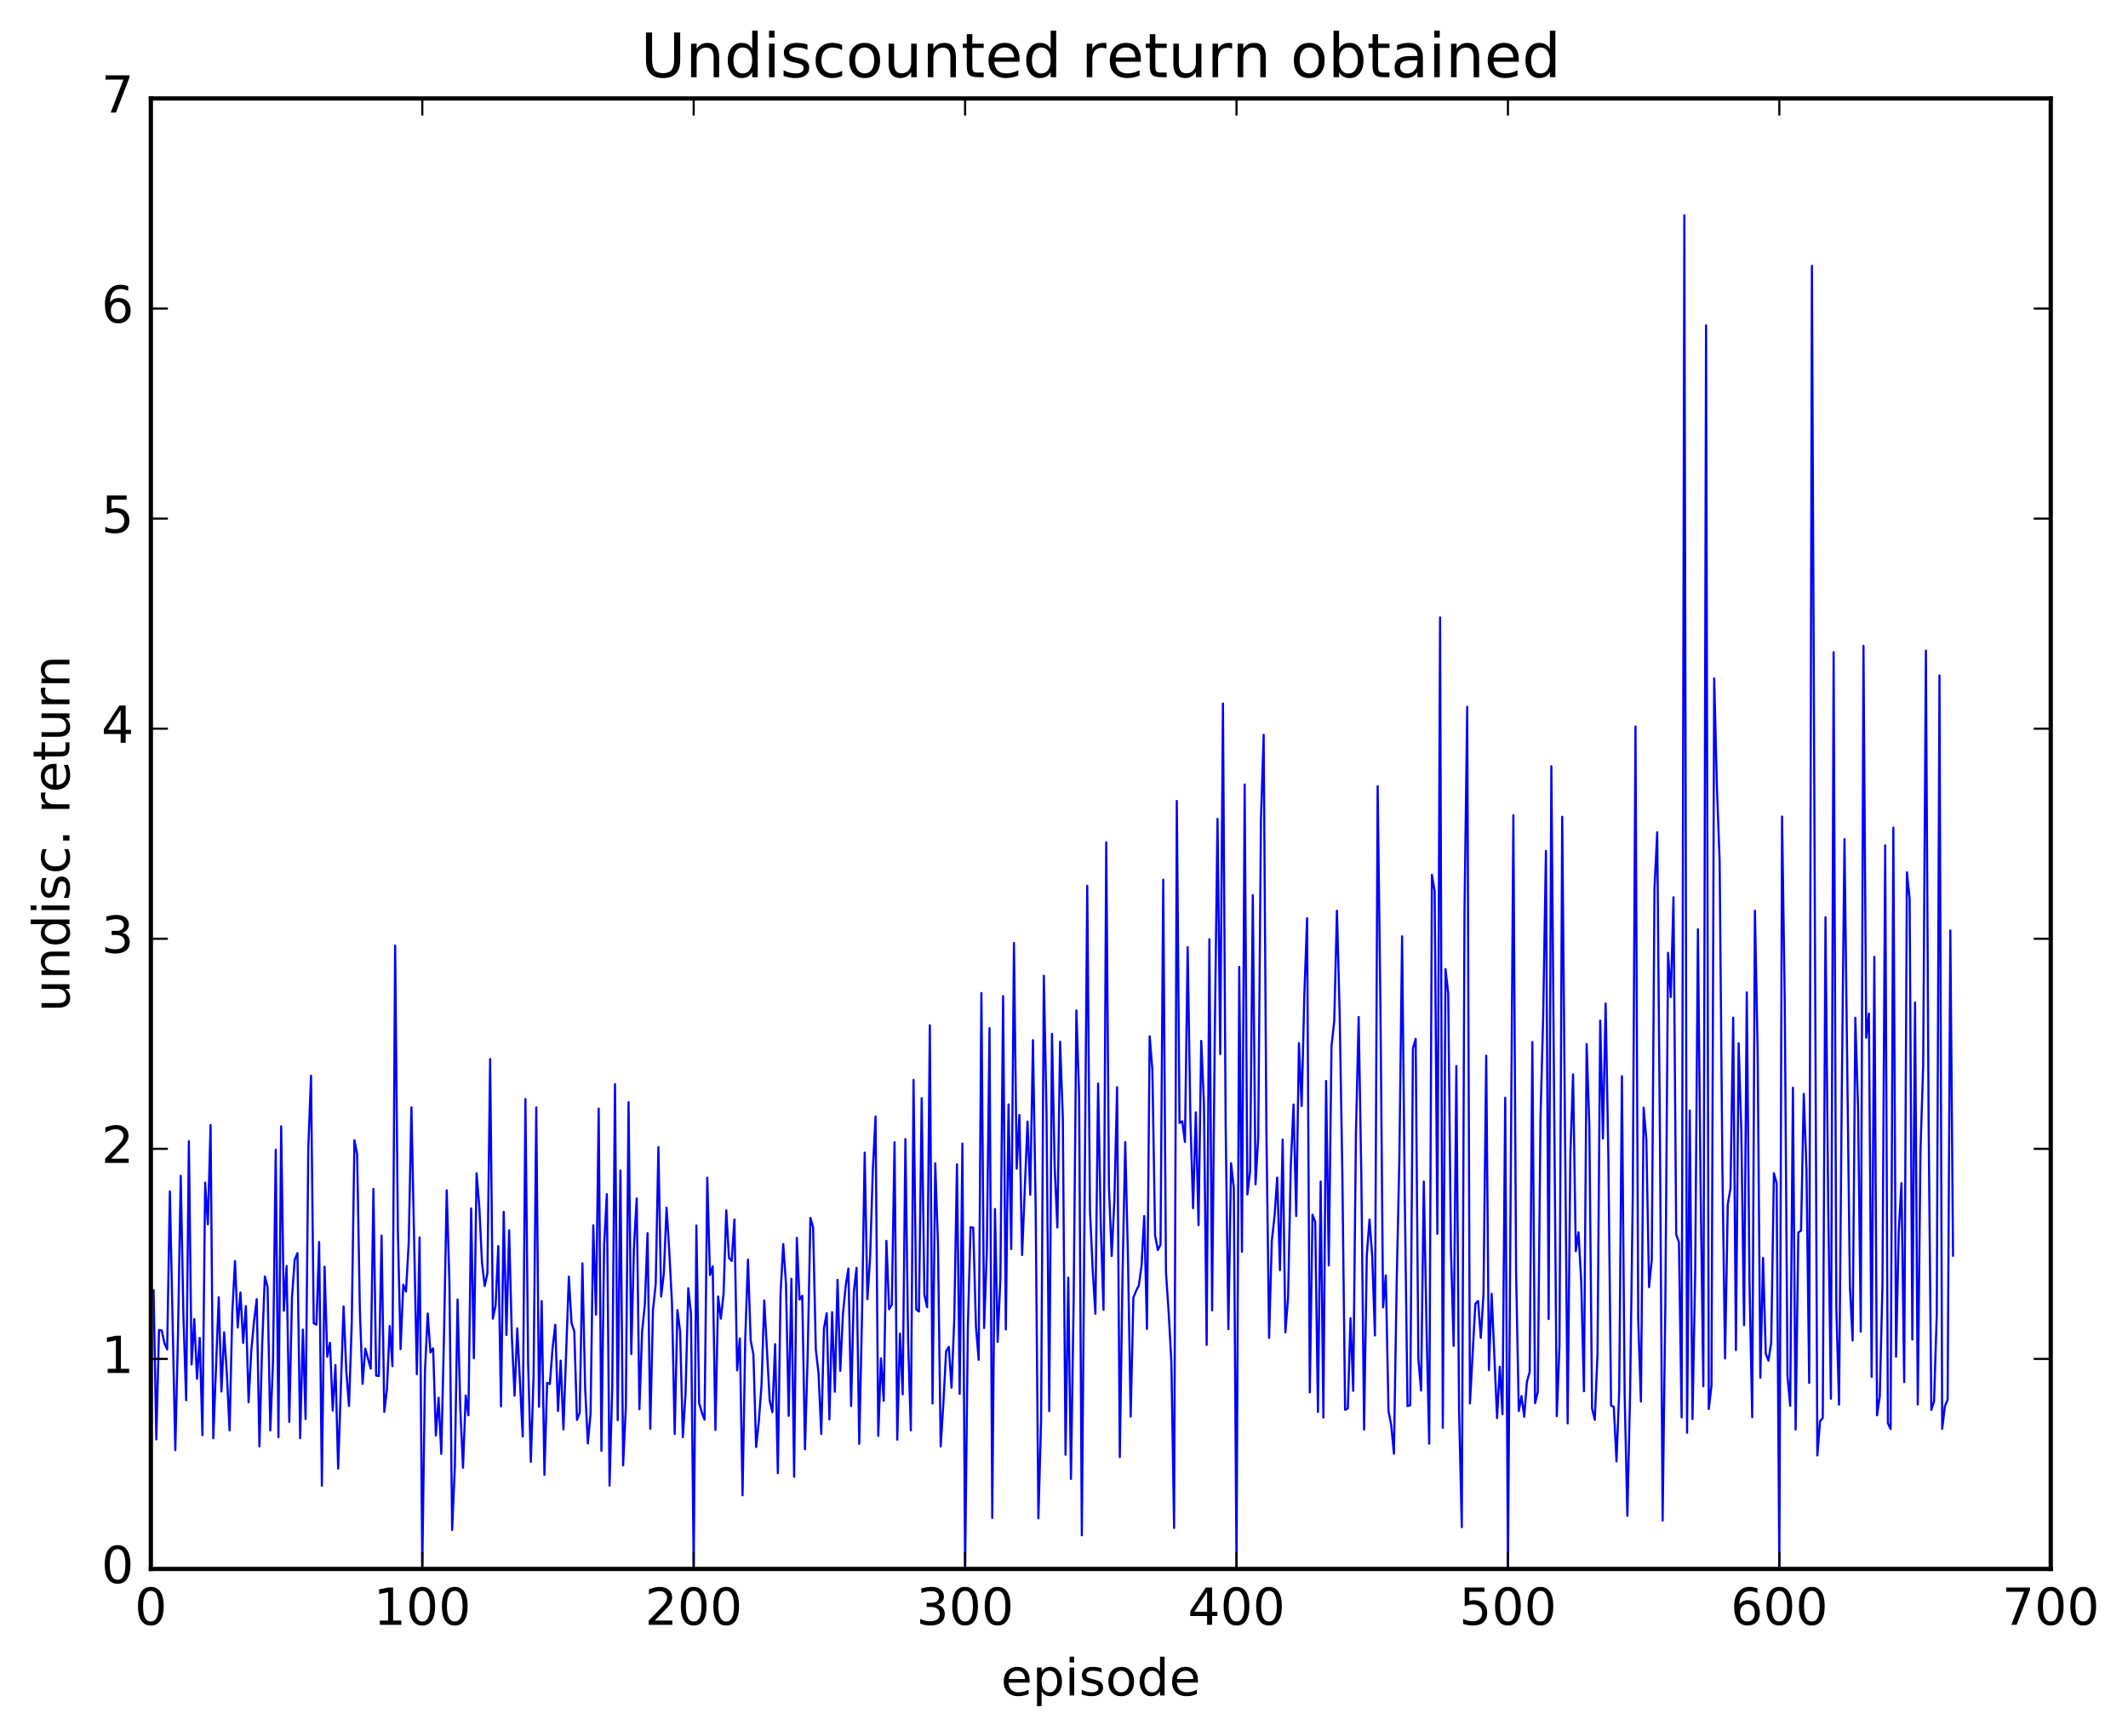 <?xml version="1.0" encoding="utf-8" standalone="no"?>
<!DOCTYPE svg PUBLIC "-//W3C//DTD SVG 1.1//EN"
  "http://www.w3.org/Graphics/SVG/1.1/DTD/svg11.dtd">
<!-- Created with matplotlib (http://matplotlib.org/) -->
<svg height="408pt" version="1.1" viewBox="0 0 500 408" width="500pt" xmlns="http://www.w3.org/2000/svg" xmlns:xlink="http://www.w3.org/1999/xlink">
 <defs>
  <style type="text/css">
*{stroke-linecap:butt;stroke-linejoin:round;stroke-miterlimit:100000;}
  </style>
 </defs>
 <g id="figure_1">
  <g id="patch_1">
   <path d="M 0 408.169 
L 500.501 408.169 
L 500.501 0 
L 0 0 
z
" style="fill:#ffffff;"/>
  </g>
  <g id="axes_1">
   <g id="patch_2">
    <path d="M 35.449 368.742 
L 481.849 368.742 
L 481.849 23.142 
L 35.449 23.142 
z
" style="fill:#ffffff;"/>
   </g>
   <g id="line2d_1">
    <path clip-path="url(#p89540dcc50)" d="M 36.086 303.277 
L 36.724 338.295 
L 37.362 312.579 
L 38 312.697 
L 38.637 315.671 
L 39.275 317.143 
L 39.913 280.003 
L 41.188 340.803 
L 41.826 313.382 
L 42.464 276.344 
L 43.101 309.482 
L 43.739 329.093 
L 44.377 268.21 
L 45.014 320.686 
L 45.652 310.021 
L 46.29 324.043 
L 46.928 314.431 
L 47.565 337.303 
L 48.203 277.92 
L 48.841 287.743 
L 49.478 264.41 
L 50.116 338.014 
L 51.392 304.879 
L 52.029 327.044 
L 52.667 313.138 
L 53.305 322.89 
L 53.942 336.2 
L 54.58 308.397 
L 55.218 296.378 
L 55.856 312.003 
L 56.493 303.739 
L 57.131 315.624 
L 57.769 306.966 
L 58.406 329.566 
L 59.044 317.436 
L 59.682 310.552 
L 60.32 305.333 
L 60.957 339.934 
L 61.595 316.185 
L 62.233 300.002 
L 62.87 302.503 
L 63.508 336.177 
L 64.146 320.026 
L 64.784 270.206 
L 65.421 337.811 
L 66.059 264.709 
L 66.697 308.051 
L 67.334 297.561 
L 67.972 334.144 
L 68.61 304.809 
L 69.248 296.045 
L 69.885 294.511 
L 70.523 337.991 
L 71.161 312.5 
L 71.798 333.505 
L 72.436 270.023 
L 73.074 252.817 
L 73.712 310.997 
L 74.349 311.333 
L 74.987 291.92 
L 75.625 349.179 
L 76.262 297.704 
L 76.9 318.875 
L 77.538 315.6 
L 78.176 331.514 
L 78.813 320.823 
L 79.451 345.15 
L 80.726 307.02 
L 81.364 322.214 
L 82.002 330.431 
L 82.64 311.27 
L 83.277 267.977 
L 83.915 271.313 
L 84.553 307.93 
L 85.19 325.24 
L 85.828 316.954 
L 87.104 321.664 
L 87.741 279.422 
L 88.379 323.277 
L 89.017 323.398 
L 89.654 290.381 
L 90.292 331.834 
L 90.93 326.394 
L 91.568 311.638 
L 92.205 321.08 
L 92.843 222.237 
L 93.481 288.996 
L 94.118 317.077 
L 94.756 301.933 
L 95.394 303.539 
L 96.032 292.112 
L 96.669 260.25 
L 97.945 322.959 
L 98.582 290.825 
L 99.22 368.742 
L 99.858 322.112 
L 100.496 308.699 
L 101.133 317.872 
L 101.771 316.884 
L 102.409 337.404 
L 103.046 328.49 
L 103.684 341.702 
L 104.322 313.967 
L 104.96 279.747 
L 105.597 301.496 
L 106.235 359.586 
L 106.873 344.686 
L 107.51 305.41 
L 108.148 330.969 
L 108.786 344.953 
L 109.424 327.955 
L 110.061 332.624 
L 110.699 284.017 
L 111.337 319.213 
L 111.974 275.736 
L 112.612 283.501 
L 113.25 296.779 
L 113.888 302.24 
L 114.525 299.233 
L 115.163 248.899 
L 115.801 309.922 
L 116.438 306.847 
L 117.076 292.863 
L 117.714 330.51 
L 118.352 284.815 
L 118.989 313.746 
L 119.627 289.142 
L 120.265 314.158 
L 120.902 328.014 
L 121.54 312.198 
L 122.816 337.626 
L 123.453 258.301 
L 124.091 320.434 
L 124.729 343.583 
L 125.366 323.523 
L 126.004 260.264 
L 126.642 330.62 
L 127.28 305.786 
L 127.917 346.616 
L 128.555 325.003 
L 129.193 325.279 
L 129.83 316.894 
L 130.468 311.352 
L 131.106 331.618 
L 131.744 319.762 
L 132.381 335.949 
L 133.657 300.036 
L 134.294 310.967 
L 134.932 312.89 
L 135.57 333.717 
L 136.208 332.011 
L 136.845 296.906 
L 137.483 326.142 
L 138.121 339.245 
L 138.758 332.29 
L 139.396 287.954 
L 140.034 308.976 
L 140.672 260.548 
L 141.309 340.966 
L 141.947 292.605 
L 142.585 280.649 
L 143.222 349.158 
L 143.86 325.842 
L 144.498 254.803 
L 145.136 333.772 
L 145.773 275.116 
L 146.411 344.396 
L 147.049 330.652 
L 147.686 259.036 
L 148.324 318.231 
L 148.962 292.93 
L 149.6 281.658 
L 150.237 331.206 
L 150.875 312.965 
L 151.513 306.562 
L 152.15 289.834 
L 152.788 335.813 
L 153.426 307.87 
L 154.064 301.775 
L 154.701 269.604 
L 155.339 304.709 
L 155.977 299.294 
L 156.614 283.831 
L 157.252 294.048 
L 157.89 306.318 
L 158.528 337.031 
L 159.165 307.903 
L 159.803 312.902 
L 160.441 337.779 
L 161.078 327.508 
L 161.716 302.75 
L 162.354 308.775 
L 162.992 368.742 
L 163.629 288.022 
L 164.267 329.738 
L 164.905 331.964 
L 165.542 333.664 
L 166.18 276.77 
L 166.818 299.667 
L 167.456 297.626 
L 168.093 336.061 
L 168.731 304.712 
L 169.369 309.899 
L 170.006 304.121 
L 170.644 284.456 
L 171.282 295.644 
L 171.92 296.367 
L 172.557 286.588 
L 173.195 322.071 
L 173.833 314.543 
L 174.47 351.427 
L 175.108 314.551 
L 175.746 296.035 
L 176.384 315.073 
L 177.021 318.359 
L 177.659 340.083 
L 178.297 334.039 
L 178.934 325.379 
L 179.572 305.639 
L 180.848 329.157 
L 181.485 331.899 
L 182.123 315.906 
L 182.761 346.229 
L 183.398 304 
L 184.036 292.385 
L 184.674 301.738 
L 185.312 332.752 
L 185.949 300.54 
L 186.587 347.087 
L 187.225 290.929 
L 187.862 305.431 
L 188.5 304.538 
L 189.138 340.623 
L 189.776 318.444 
L 190.413 286.22 
L 191.051 288.463 
L 191.689 317.193 
L 192.326 322.795 
L 192.964 337.026 
L 193.602 312.196 
L 194.24 308.634 
L 194.877 333.595 
L 195.515 308.389 
L 196.153 327.091 
L 196.79 300.8 
L 197.428 322.192 
L 198.066 308.706 
L 198.704 302.242 
L 199.341 298.135 
L 199.979 330.437 
L 200.617 303.584 
L 201.254 297.968 
L 201.892 339.338 
L 202.53 309.851 
L 203.168 270.897 
L 203.805 305.345 
L 204.443 295.606 
L 205.081 274.966 
L 205.718 262.375 
L 206.356 337.458 
L 206.994 319.249 
L 207.632 329.23 
L 208.269 291.626 
L 208.907 307.711 
L 209.545 306.628 
L 210.182 268.435 
L 210.82 338.358 
L 211.458 313.43 
L 212.096 327.692 
L 212.733 267.723 
L 213.371 315.134 
L 214.009 336.162 
L 214.646 253.812 
L 215.284 307.74 
L 215.922 308.257 
L 216.56 258.103 
L 217.197 304.289 
L 217.835 307.224 
L 218.473 240.961 
L 219.11 329.851 
L 219.748 273.407 
L 220.386 292.462 
L 221.024 339.943 
L 221.661 329.759 
L 222.299 317.571 
L 222.937 316.544 
L 223.574 326.136 
L 224.212 310.028 
L 224.85 273.651 
L 225.488 327.592 
L 226.125 268.752 
L 226.763 368.742 
L 227.401 312.285 
L 228.038 288.421 
L 228.676 288.534 
L 229.314 311.82 
L 229.952 319.598 
L 230.589 233.371 
L 231.227 312.121 
L 231.865 294.134 
L 232.502 241.639 
L 233.14 356.734 
L 233.778 284.133 
L 234.416 315.381 
L 235.053 300.389 
L 235.691 234.106 
L 236.329 312.45 
L 236.966 259.574 
L 237.604 293.556 
L 238.242 221.625 
L 238.88 274.672 
L 239.517 262.047 
L 240.155 294.959 
L 241.43 263.59 
L 242.068 280.785 
L 242.706 244.468 
L 243.344 284.044 
L 243.981 356.843 
L 244.619 333.872 
L 245.257 229.327 
L 245.894 261.807 
L 246.532 331.643 
L 247.17 242.986 
L 247.808 274.232 
L 248.445 288.501 
L 249.083 244.845 
L 249.721 262.648 
L 250.358 341.903 
L 250.996 300.26 
L 251.634 347.576 
L 252.272 305.193 
L 252.909 237.473 
L 253.547 257.397 
L 254.185 360.827 
L 255.46 208.193 
L 256.098 284.324 
L 256.736 298.339 
L 257.373 308.77 
L 258.011 254.652 
L 258.649 288.224 
L 259.286 307.846 
L 259.924 197.968 
L 260.562 279.152 
L 261.2 295.192 
L 261.837 282.169 
L 262.475 255.509 
L 263.113 342.43 
L 263.75 299.876 
L 264.388 268.419 
L 265.026 295.427 
L 265.664 332.928 
L 266.301 304.955 
L 266.939 303.381 
L 267.577 302.156 
L 268.214 297.51 
L 268.852 285.783 
L 269.49 312.334 
L 270.128 243.544 
L 270.765 251.435 
L 271.403 290.321 
L 272.041 293.779 
L 272.678 292.548 
L 273.316 206.757 
L 273.954 298.984 
L 274.592 308.46 
L 275.229 320.127 
L 275.867 359.109 
L 276.505 188.238 
L 277.142 263.925 
L 277.78 263.52 
L 278.418 268.368 
L 279.056 222.597 
L 279.693 262.883 
L 280.331 283.954 
L 280.969 261.436 
L 281.606 287.962 
L 282.244 244.63 
L 282.882 259.264 
L 283.52 316.077 
L 284.157 220.733 
L 284.795 307.961 
L 285.433 242.419 
L 286.07 192.466 
L 286.708 247.721 
L 287.346 165.331 
L 287.984 264.796 
L 288.621 312.378 
L 289.259 273.38 
L 289.897 279.145 
L 290.534 368.742 
L 291.172 227.233 
L 291.81 294.194 
L 292.448 184.381 
L 293.085 280.728 
L 293.723 275.339 
L 294.361 210.363 
L 294.998 278.351 
L 295.636 267.371 
L 296.274 192.671 
L 296.912 172.695 
L 297.549 265.01 
L 298.187 314.452 
L 298.825 291.646 
L 299.462 285.843 
L 300.1 276.747 
L 300.738 298.514 
L 301.376 267.812 
L 302.013 313.148 
L 302.651 304.911 
L 303.289 273.873 
L 303.926 259.585 
L 304.564 285.798 
L 305.202 245.156 
L 305.84 259.936 
L 306.477 233.65 
L 307.115 215.809 
L 307.753 327.232 
L 308.39 285.478 
L 309.028 287.162 
L 309.666 331.819 
L 310.304 277.688 
L 310.941 333.166 
L 311.579 254.044 
L 312.217 297.393 
L 312.854 245.863 
L 313.492 240.001 
L 314.13 214.054 
L 314.768 238.151 
L 315.405 276.203 
L 316.043 331.328 
L 316.681 331.023 
L 317.318 309.813 
L 317.956 326.884 
L 318.594 266.335 
L 319.232 239.006 
L 319.869 276.962 
L 320.507 335.988 
L 321.145 295.02 
L 321.782 286.599 
L 322.42 295.229 
L 323.058 313.861 
L 323.696 184.777 
L 324.333 234.943 
L 324.971 307.247 
L 325.609 299.743 
L 326.246 331.615 
L 326.884 334.972 
L 327.522 341.668 
L 328.16 301.689 
L 328.797 272.269 
L 329.435 220.068 
L 330.073 281.38 
L 330.71 330.464 
L 331.348 330.235 
L 331.986 246.363 
L 332.624 244.153 
L 333.261 319.361 
L 333.899 326.819 
L 334.537 277.701 
L 335.174 311.887 
L 335.812 339.298 
L 336.45 205.603 
L 337.088 209.391 
L 337.725 289.971 
L 338.363 145.102 
L 339.001 335.573 
L 339.638 227.753 
L 340.276 233.503 
L 340.914 293.587 
L 341.552 316.323 
L 342.189 250.548 
L 342.827 331.448 
L 343.465 358.919 
L 344.102 214.086 
L 344.74 166.103 
L 345.378 329.842 
L 346.653 306.418 
L 347.291 305.756 
L 347.929 314.401 
L 348.566 304.156 
L 349.204 248.116 
L 349.842 322.024 
L 350.48 304.069 
L 351.755 333.278 
L 352.393 321.226 
L 353.03 332.372 
L 353.668 257.974 
L 354.306 368.742 
L 355.581 191.589 
L 356.219 298.77 
L 356.857 331.622 
L 357.494 328.116 
L 358.132 332.974 
L 358.77 324.725 
L 359.408 322.493 
L 360.045 244.91 
L 360.683 329.791 
L 361.321 327.18 
L 361.958 262.659 
L 362.596 238.696 
L 363.234 199.978 
L 363.872 310.008 
L 364.509 180.078 
L 365.785 332.835 
L 366.422 316.254 
L 367.06 191.959 
L 368.336 334.538 
L 368.973 271.572 
L 369.611 252.508 
L 370.249 294.063 
L 370.886 289.619 
L 371.524 301.095 
L 372.162 326.975 
L 372.8 245.377 
L 373.437 264.56 
L 374.075 331.03 
L 374.713 333.7 
L 375.35 318.319 
L 375.988 239.867 
L 376.626 267.569 
L 377.264 235.825 
L 377.901 271.772 
L 378.539 330.331 
L 379.177 330.655 
L 379.814 343.467 
L 380.452 326.84 
L 381.09 252.927 
L 381.728 327.656 
L 382.365 356.259 
L 383.003 327.824 
L 383.641 280.786 
L 384.278 170.737 
L 384.916 310.051 
L 385.554 329.392 
L 386.192 260.324 
L 386.829 267.841 
L 387.467 302.515 
L 388.105 296.074 
L 388.742 208.799 
L 389.38 195.592 
L 390.018 266.41 
L 390.656 357.369 
L 391.293 306.287 
L 391.931 223.928 
L 392.569 234.332 
L 393.206 210.885 
L 393.844 290.137 
L 394.482 291.948 
L 395.12 333.106 
L 395.757 50.595 
L 396.395 336.73 
L 397.033 260.983 
L 397.67 333.517 
L 398.308 299.008 
L 398.946 218.393 
L 399.584 279.785 
L 400.221 325.804 
L 400.859 76.47 
L 401.497 331.153 
L 402.134 325.622 
L 402.772 159.458 
L 403.41 184.985 
L 404.048 202.332 
L 404.685 273.547 
L 405.323 319.266 
L 405.961 283.062 
L 406.598 279.293 
L 407.236 239.179 
L 407.874 317.292 
L 408.512 245.2 
L 409.149 266.003 
L 409.787 311.445 
L 410.425 233.231 
L 411.062 301.105 
L 411.7 333.086 
L 412.338 214.032 
L 412.976 246.722 
L 413.613 323.831 
L 414.251 295.654 
L 414.889 318.174 
L 415.526 319.784 
L 416.164 315.483 
L 416.802 275.729 
L 417.44 278.116 
L 418.077 368.742 
L 418.715 191.911 
L 419.353 236.07 
L 419.99 323.377 
L 420.628 330.399 
L 421.266 255.638 
L 421.904 335.974 
L 422.541 289.653 
L 423.179 289.22 
L 423.817 257.086 
L 424.454 274.949 
L 425.092 325.026 
L 425.73 62.483 
L 427.005 342.068 
L 427.643 333.999 
L 428.281 333.264 
L 428.918 215.58 
L 429.556 283.279 
L 430.194 328.725 
L 430.832 153.296 
L 431.469 307.38 
L 432.107 330.117 
L 432.745 257.214 
L 433.382 197.22 
L 434.658 302.334 
L 435.296 315.052 
L 435.933 239.216 
L 436.571 260.284 
L 437.209 312.96 
L 437.846 151.79 
L 438.484 243.894 
L 439.122 238.194 
L 439.76 323.602 
L 440.397 224.895 
L 441.035 332.626 
L 441.673 328.178 
L 442.31 301.894 
L 442.948 198.674 
L 443.586 334.49 
L 444.224 335.862 
L 444.861 194.514 
L 445.499 318.862 
L 446.137 289.28 
L 446.774 278.081 
L 447.412 324.823 
L 448.05 205.016 
L 448.688 211.18 
L 449.325 314.826 
L 449.963 235.601 
L 450.601 330.084 
L 451.238 270.477 
L 451.876 250.252 
L 452.514 152.92 
L 453.152 263.725 
L 453.789 331.352 
L 454.427 329.351 
L 455.065 308.867 
L 455.702 158.735 
L 456.34 335.837 
L 456.978 330.495 
L 457.616 328.925 
L 458.253 218.661 
L 458.891 295.101 
L 458.891 295.101 
" style="fill:none;stroke:#0000ff;stroke-linecap:square;stroke-width:0.5;"/>
   </g>
   <g id="patch_3">
    <path d="M 35.449 368.742 
L 35.449 23.142 
" style="fill:none;stroke:#000000;stroke-linecap:square;stroke-linejoin:miter;"/>
   </g>
   <g id="patch_4">
    <path d="M 481.849 368.742 
L 481.849 23.142 
" style="fill:none;stroke:#000000;stroke-linecap:square;stroke-linejoin:miter;"/>
   </g>
   <g id="patch_5">
    <path d="M 35.449 23.142 
L 481.849 23.142 
" style="fill:none;stroke:#000000;stroke-linecap:square;stroke-linejoin:miter;"/>
   </g>
   <g id="patch_6">
    <path d="M 35.449 368.742 
L 481.849 368.742 
" style="fill:none;stroke:#000000;stroke-linecap:square;stroke-linejoin:miter;"/>
   </g>
   <g id="matplotlib.axis_1">
    <g id="xtick_1">
     <g id="line2d_2">
      <defs>
       <path d="M 0 0 
L 0 -4 
" id="m62954b93c6" style="stroke:#000000;stroke-width:0.5;"/>
      </defs>
      <g>
       <use style="stroke:#000000;stroke-width:0.5;" x="35.449" xlink:href="#m62954b93c6" y="368.742"/>
      </g>
     </g>
     <g id="line2d_3">
      <defs>
       <path d="M 0 0 
L 0 4 
" id="m12f504d464" style="stroke:#000000;stroke-width:0.5;"/>
      </defs>
      <g>
       <use style="stroke:#000000;stroke-width:0.5;" x="35.449" xlink:href="#m12f504d464" y="23.142"/>
      </g>
     </g>
     <g id="text_1">
      <!-- 0 -->
      <defs>
       <path d="M 31.781 66.406 
Q 24.172 66.406 20.328 58.906 
Q 16.5 51.422 16.5 36.375 
Q 16.5 21.391 20.328 13.891 
Q 24.172 6.391 31.781 6.391 
Q 39.453 6.391 43.281 13.891 
Q 47.125 21.391 47.125 36.375 
Q 47.125 51.422 43.281 58.906 
Q 39.453 66.406 31.781 66.406 
M 31.781 74.219 
Q 44.047 74.219 50.516 64.516 
Q 56.984 54.828 56.984 36.375 
Q 56.984 17.969 50.516 8.266 
Q 44.047 -1.422 31.781 -1.422 
Q 19.531 -1.422 13.062 8.266 
Q 6.594 17.969 6.594 36.375 
Q 6.594 54.828 13.062 64.516 
Q 19.531 74.219 31.781 74.219 
" id="BitstreamVeraSans-Roman-30"/>
      </defs>
      <g transform="translate(31.631 381.86)scale(0.12 -0.12)">
       <use xlink:href="#BitstreamVeraSans-Roman-30"/>
      </g>
     </g>
    </g>
    <g id="xtick_2">
     <g id="line2d_4">
      <g>
       <use style="stroke:#000000;stroke-width:0.5;" x="99.22" xlink:href="#m62954b93c6" y="368.742"/>
      </g>
     </g>
     <g id="line2d_5">
      <g>
       <use style="stroke:#000000;stroke-width:0.5;" x="99.22" xlink:href="#m12f504d464" y="23.142"/>
      </g>
     </g>
     <g id="text_2">
      <!-- 100 -->
      <defs>
       <path d="M 12.406 8.297 
L 28.516 8.297 
L 28.516 63.922 
L 10.984 60.406 
L 10.984 69.391 
L 28.422 72.906 
L 38.281 72.906 
L 38.281 8.297 
L 54.391 8.297 
L 54.391 0 
L 12.406 0 
z
" id="BitstreamVeraSans-Roman-31"/>
      </defs>
      <g transform="translate(87.768 381.86)scale(0.12 -0.12)">
       <use xlink:href="#BitstreamVeraSans-Roman-31"/>
       <use x="63.623" xlink:href="#BitstreamVeraSans-Roman-30"/>
       <use x="127.246" xlink:href="#BitstreamVeraSans-Roman-30"/>
      </g>
     </g>
    </g>
    <g id="xtick_3">
     <g id="line2d_6">
      <g>
       <use style="stroke:#000000;stroke-width:0.5;" x="162.992" xlink:href="#m62954b93c6" y="368.742"/>
      </g>
     </g>
     <g id="line2d_7">
      <g>
       <use style="stroke:#000000;stroke-width:0.5;" x="162.992" xlink:href="#m12f504d464" y="23.142"/>
      </g>
     </g>
     <g id="text_3">
      <!-- 200 -->
      <defs>
       <path d="M 19.188 8.297 
L 53.609 8.297 
L 53.609 0 
L 7.328 0 
L 7.328 8.297 
Q 12.938 14.109 22.625 23.891 
Q 32.328 33.688 34.812 36.531 
Q 39.547 41.844 41.422 45.531 
Q 43.312 49.219 43.312 52.781 
Q 43.312 58.594 39.234 62.25 
Q 35.156 65.922 28.609 65.922 
Q 23.969 65.922 18.812 64.312 
Q 13.672 62.703 7.812 59.422 
L 7.812 69.391 
Q 13.766 71.781 18.938 73 
Q 24.125 74.219 28.422 74.219 
Q 39.75 74.219 46.484 68.547 
Q 53.219 62.891 53.219 53.422 
Q 53.219 48.922 51.531 44.891 
Q 49.859 40.875 45.406 35.406 
Q 44.188 33.984 37.641 27.219 
Q 31.109 20.453 19.188 8.297 
" id="BitstreamVeraSans-Roman-32"/>
      </defs>
      <g transform="translate(151.539 381.86)scale(0.12 -0.12)">
       <use xlink:href="#BitstreamVeraSans-Roman-32"/>
       <use x="63.623" xlink:href="#BitstreamVeraSans-Roman-30"/>
       <use x="127.246" xlink:href="#BitstreamVeraSans-Roman-30"/>
      </g>
     </g>
    </g>
    <g id="xtick_4">
     <g id="line2d_8">
      <g>
       <use style="stroke:#000000;stroke-width:0.5;" x="226.763" xlink:href="#m62954b93c6" y="368.742"/>
      </g>
     </g>
     <g id="line2d_9">
      <g>
       <use style="stroke:#000000;stroke-width:0.5;" x="226.763" xlink:href="#m12f504d464" y="23.142"/>
      </g>
     </g>
     <g id="text_4">
      <!-- 300 -->
      <defs>
       <path d="M 40.578 39.312 
Q 47.656 37.797 51.625 33 
Q 55.609 28.219 55.609 21.188 
Q 55.609 10.406 48.188 4.484 
Q 40.766 -1.422 27.094 -1.422 
Q 22.516 -1.422 17.656 -0.516 
Q 12.797 0.391 7.625 2.203 
L 7.625 11.719 
Q 11.719 9.328 16.594 8.109 
Q 21.484 6.891 26.812 6.891 
Q 36.078 6.891 40.938 10.547 
Q 45.797 14.203 45.797 21.188 
Q 45.797 27.641 41.281 31.266 
Q 36.766 34.906 28.719 34.906 
L 20.219 34.906 
L 20.219 43.016 
L 29.109 43.016 
Q 36.375 43.016 40.234 45.922 
Q 44.094 48.828 44.094 54.297 
Q 44.094 59.906 40.109 62.906 
Q 36.141 65.922 28.719 65.922 
Q 24.656 65.922 20.016 65.031 
Q 15.375 64.156 9.812 62.312 
L 9.812 71.094 
Q 15.438 72.656 20.344 73.438 
Q 25.25 74.219 29.594 74.219 
Q 40.828 74.219 47.359 69.109 
Q 53.906 64.016 53.906 55.328 
Q 53.906 49.266 50.438 45.094 
Q 46.969 40.922 40.578 39.312 
" id="BitstreamVeraSans-Roman-33"/>
      </defs>
      <g transform="translate(215.311 381.86)scale(0.12 -0.12)">
       <use xlink:href="#BitstreamVeraSans-Roman-33"/>
       <use x="63.623" xlink:href="#BitstreamVeraSans-Roman-30"/>
       <use x="127.246" xlink:href="#BitstreamVeraSans-Roman-30"/>
      </g>
     </g>
    </g>
    <g id="xtick_5">
     <g id="line2d_10">
      <g>
       <use style="stroke:#000000;stroke-width:0.5;" x="290.534" xlink:href="#m62954b93c6" y="368.742"/>
      </g>
     </g>
     <g id="line2d_11">
      <g>
       <use style="stroke:#000000;stroke-width:0.5;" x="290.534" xlink:href="#m12f504d464" y="23.142"/>
      </g>
     </g>
     <g id="text_5">
      <!-- 400 -->
      <defs>
       <path d="M 37.797 64.312 
L 12.891 25.391 
L 37.797 25.391 
z
M 35.203 72.906 
L 47.609 72.906 
L 47.609 25.391 
L 58.016 25.391 
L 58.016 17.188 
L 47.609 17.188 
L 47.609 0 
L 37.797 0 
L 37.797 17.188 
L 4.891 17.188 
L 4.891 26.703 
z
" id="BitstreamVeraSans-Roman-34"/>
      </defs>
      <g transform="translate(279.082 381.86)scale(0.12 -0.12)">
       <use xlink:href="#BitstreamVeraSans-Roman-34"/>
       <use x="63.623" xlink:href="#BitstreamVeraSans-Roman-30"/>
       <use x="127.246" xlink:href="#BitstreamVeraSans-Roman-30"/>
      </g>
     </g>
    </g>
    <g id="xtick_6">
     <g id="line2d_12">
      <g>
       <use style="stroke:#000000;stroke-width:0.5;" x="354.306" xlink:href="#m62954b93c6" y="368.742"/>
      </g>
     </g>
     <g id="line2d_13">
      <g>
       <use style="stroke:#000000;stroke-width:0.5;" x="354.306" xlink:href="#m12f504d464" y="23.142"/>
      </g>
     </g>
     <g id="text_6">
      <!-- 500 -->
      <defs>
       <path d="M 10.797 72.906 
L 49.516 72.906 
L 49.516 64.594 
L 19.828 64.594 
L 19.828 46.734 
Q 21.969 47.469 24.109 47.828 
Q 26.266 48.188 28.422 48.188 
Q 40.625 48.188 47.75 41.5 
Q 54.891 34.812 54.891 23.391 
Q 54.891 11.625 47.562 5.094 
Q 40.234 -1.422 26.906 -1.422 
Q 22.312 -1.422 17.547 -0.641 
Q 12.797 0.141 7.719 1.703 
L 7.719 11.625 
Q 12.109 9.234 16.797 8.062 
Q 21.484 6.891 26.703 6.891 
Q 35.156 6.891 40.078 11.328 
Q 45.016 15.766 45.016 23.391 
Q 45.016 31 40.078 35.438 
Q 35.156 39.891 26.703 39.891 
Q 22.75 39.891 18.812 39.016 
Q 14.891 38.141 10.797 36.281 
z
" id="BitstreamVeraSans-Roman-35"/>
      </defs>
      <g transform="translate(342.853 381.86)scale(0.12 -0.12)">
       <use xlink:href="#BitstreamVeraSans-Roman-35"/>
       <use x="63.623" xlink:href="#BitstreamVeraSans-Roman-30"/>
       <use x="127.246" xlink:href="#BitstreamVeraSans-Roman-30"/>
      </g>
     </g>
    </g>
    <g id="xtick_7">
     <g id="line2d_14">
      <g>
       <use style="stroke:#000000;stroke-width:0.5;" x="418.077" xlink:href="#m62954b93c6" y="368.742"/>
      </g>
     </g>
     <g id="line2d_15">
      <g>
       <use style="stroke:#000000;stroke-width:0.5;" x="418.077" xlink:href="#m12f504d464" y="23.142"/>
      </g>
     </g>
     <g id="text_7">
      <!-- 600 -->
      <defs>
       <path d="M 33.016 40.375 
Q 26.375 40.375 22.484 35.828 
Q 18.609 31.297 18.609 23.391 
Q 18.609 15.531 22.484 10.953 
Q 26.375 6.391 33.016 6.391 
Q 39.656 6.391 43.531 10.953 
Q 47.406 15.531 47.406 23.391 
Q 47.406 31.297 43.531 35.828 
Q 39.656 40.375 33.016 40.375 
M 52.594 71.297 
L 52.594 62.312 
Q 48.875 64.062 45.094 64.984 
Q 41.312 65.922 37.594 65.922 
Q 27.828 65.922 22.672 59.328 
Q 17.531 52.734 16.797 39.406 
Q 19.672 43.656 24.016 45.922 
Q 28.375 48.188 33.594 48.188 
Q 44.578 48.188 50.953 41.516 
Q 57.328 34.859 57.328 23.391 
Q 57.328 12.156 50.688 5.359 
Q 44.047 -1.422 33.016 -1.422 
Q 20.359 -1.422 13.672 8.266 
Q 6.984 17.969 6.984 36.375 
Q 6.984 53.656 15.188 63.938 
Q 23.391 74.219 37.203 74.219 
Q 40.922 74.219 44.703 73.484 
Q 48.484 72.75 52.594 71.297 
" id="BitstreamVeraSans-Roman-36"/>
      </defs>
      <g transform="translate(406.625 381.86)scale(0.12 -0.12)">
       <use xlink:href="#BitstreamVeraSans-Roman-36"/>
       <use x="63.623" xlink:href="#BitstreamVeraSans-Roman-30"/>
       <use x="127.246" xlink:href="#BitstreamVeraSans-Roman-30"/>
      </g>
     </g>
    </g>
    <g id="xtick_8">
     <g id="line2d_16">
      <g>
       <use style="stroke:#000000;stroke-width:0.5;" x="481.849" xlink:href="#m62954b93c6" y="368.742"/>
      </g>
     </g>
     <g id="line2d_17">
      <g>
       <use style="stroke:#000000;stroke-width:0.5;" x="481.849" xlink:href="#m12f504d464" y="23.142"/>
      </g>
     </g>
     <g id="text_8">
      <!-- 700 -->
      <defs>
       <path d="M 8.203 72.906 
L 55.078 72.906 
L 55.078 68.703 
L 28.609 0 
L 18.312 0 
L 43.219 64.594 
L 8.203 64.594 
z
" id="BitstreamVeraSans-Roman-37"/>
      </defs>
      <g transform="translate(470.396 381.86)scale(0.12 -0.12)">
       <use xlink:href="#BitstreamVeraSans-Roman-37"/>
       <use x="63.623" xlink:href="#BitstreamVeraSans-Roman-30"/>
       <use x="127.246" xlink:href="#BitstreamVeraSans-Roman-30"/>
      </g>
     </g>
    </g>
    <g id="text_9">
     <!-- episode -->
     <defs>
      <path d="M 45.406 46.391 
L 45.406 75.984 
L 54.391 75.984 
L 54.391 0 
L 45.406 0 
L 45.406 8.203 
Q 42.578 3.328 38.25 0.953 
Q 33.938 -1.422 27.875 -1.422 
Q 17.969 -1.422 11.734 6.484 
Q 5.516 14.406 5.516 27.297 
Q 5.516 40.188 11.734 48.094 
Q 17.969 56 27.875 56 
Q 33.938 56 38.25 53.625 
Q 42.578 51.266 45.406 46.391 
M 14.797 27.297 
Q 14.797 17.391 18.875 11.75 
Q 22.953 6.109 30.078 6.109 
Q 37.203 6.109 41.297 11.75 
Q 45.406 17.391 45.406 27.297 
Q 45.406 37.203 41.297 42.844 
Q 37.203 48.484 30.078 48.484 
Q 22.953 48.484 18.875 42.844 
Q 14.797 37.203 14.797 27.297 
" id="BitstreamVeraSans-Roman-64"/>
      <path d="M 18.109 8.203 
L 18.109 -20.797 
L 9.078 -20.797 
L 9.078 54.688 
L 18.109 54.688 
L 18.109 46.391 
Q 20.953 51.266 25.266 53.625 
Q 29.594 56 35.594 56 
Q 45.562 56 51.781 48.094 
Q 58.016 40.188 58.016 27.297 
Q 58.016 14.406 51.781 6.484 
Q 45.562 -1.422 35.594 -1.422 
Q 29.594 -1.422 25.266 0.953 
Q 20.953 3.328 18.109 8.203 
M 48.688 27.297 
Q 48.688 37.203 44.609 42.844 
Q 40.531 48.484 33.406 48.484 
Q 26.266 48.484 22.188 42.844 
Q 18.109 37.203 18.109 27.297 
Q 18.109 17.391 22.188 11.75 
Q 26.266 6.109 33.406 6.109 
Q 40.531 6.109 44.609 11.75 
Q 48.688 17.391 48.688 27.297 
" id="BitstreamVeraSans-Roman-70"/>
      <path d="M 30.609 48.391 
Q 23.391 48.391 19.188 42.75 
Q 14.984 37.109 14.984 27.297 
Q 14.984 17.484 19.156 11.844 
Q 23.344 6.203 30.609 6.203 
Q 37.797 6.203 41.984 11.859 
Q 46.188 17.531 46.188 27.297 
Q 46.188 37.016 41.984 42.703 
Q 37.797 48.391 30.609 48.391 
M 30.609 56 
Q 42.328 56 49.016 48.375 
Q 55.719 40.766 55.719 27.297 
Q 55.719 13.875 49.016 6.219 
Q 42.328 -1.422 30.609 -1.422 
Q 18.844 -1.422 12.172 6.219 
Q 5.516 13.875 5.516 27.297 
Q 5.516 40.766 12.172 48.375 
Q 18.844 56 30.609 56 
" id="BitstreamVeraSans-Roman-6f"/>
      <path d="M 44.281 53.078 
L 44.281 44.578 
Q 40.484 46.531 36.375 47.5 
Q 32.281 48.484 27.875 48.484 
Q 21.188 48.484 17.844 46.438 
Q 14.5 44.391 14.5 40.281 
Q 14.5 37.156 16.891 35.375 
Q 19.281 33.594 26.516 31.984 
L 29.594 31.297 
Q 39.156 29.25 43.188 25.516 
Q 47.219 21.781 47.219 15.094 
Q 47.219 7.469 41.188 3.016 
Q 35.156 -1.422 24.609 -1.422 
Q 20.219 -1.422 15.453 -0.562 
Q 10.688 0.297 5.422 2 
L 5.422 11.281 
Q 10.406 8.688 15.234 7.391 
Q 20.062 6.109 24.812 6.109 
Q 31.156 6.109 34.562 8.281 
Q 37.984 10.453 37.984 14.406 
Q 37.984 18.062 35.516 20.016 
Q 33.062 21.969 24.703 23.781 
L 21.578 24.516 
Q 13.234 26.266 9.516 29.906 
Q 5.812 33.547 5.812 39.891 
Q 5.812 47.609 11.281 51.797 
Q 16.75 56 26.812 56 
Q 31.781 56 36.172 55.266 
Q 40.578 54.547 44.281 53.078 
" id="BitstreamVeraSans-Roman-73"/>
      <path d="M 56.203 29.594 
L 56.203 25.203 
L 14.891 25.203 
Q 15.484 15.922 20.484 11.062 
Q 25.484 6.203 34.422 6.203 
Q 39.594 6.203 44.453 7.469 
Q 49.312 8.734 54.109 11.281 
L 54.109 2.781 
Q 49.266 0.734 44.188 -0.344 
Q 39.109 -1.422 33.891 -1.422 
Q 20.797 -1.422 13.156 6.188 
Q 5.516 13.812 5.516 26.812 
Q 5.516 40.234 12.766 48.109 
Q 20.016 56 32.328 56 
Q 43.359 56 49.781 48.891 
Q 56.203 41.797 56.203 29.594 
M 47.219 32.234 
Q 47.125 39.594 43.094 43.984 
Q 39.062 48.391 32.422 48.391 
Q 24.906 48.391 20.391 44.141 
Q 15.875 39.891 15.188 32.172 
z
" id="BitstreamVeraSans-Roman-65"/>
      <path d="M 9.422 54.688 
L 18.406 54.688 
L 18.406 0 
L 9.422 0 
z
M 9.422 75.984 
L 18.406 75.984 
L 18.406 64.594 
L 9.422 64.594 
z
" id="BitstreamVeraSans-Roman-69"/>
     </defs>
     <g transform="translate(235.183 398.474)scale(0.12 -0.12)">
      <use xlink:href="#BitstreamVeraSans-Roman-65"/>
      <use x="61.523" xlink:href="#BitstreamVeraSans-Roman-70"/>
      <use x="125.0" xlink:href="#BitstreamVeraSans-Roman-69"/>
      <use x="152.783" xlink:href="#BitstreamVeraSans-Roman-73"/>
      <use x="204.883" xlink:href="#BitstreamVeraSans-Roman-6f"/>
      <use x="266.064" xlink:href="#BitstreamVeraSans-Roman-64"/>
      <use x="329.541" xlink:href="#BitstreamVeraSans-Roman-65"/>
     </g>
    </g>
   </g>
   <g id="matplotlib.axis_2">
    <g id="ytick_1">
     <g id="line2d_18">
      <defs>
       <path d="M 0 0 
L 4 0 
" id="m493a4ced86" style="stroke:#000000;stroke-width:0.5;"/>
      </defs>
      <g>
       <use style="stroke:#000000;stroke-width:0.5;" x="35.449" xlink:href="#m493a4ced86" y="368.742"/>
      </g>
     </g>
     <g id="line2d_19">
      <defs>
       <path d="M 0 0 
L -4 0 
" id="mf4c83a0f17" style="stroke:#000000;stroke-width:0.5;"/>
      </defs>
      <g>
       <use style="stroke:#000000;stroke-width:0.5;" x="481.849" xlink:href="#mf4c83a0f17" y="368.742"/>
      </g>
     </g>
     <g id="text_10">
      <!-- 0 -->
      <g transform="translate(23.814 372.053)scale(0.12 -0.12)">
       <use xlink:href="#BitstreamVeraSans-Roman-30"/>
      </g>
     </g>
    </g>
    <g id="ytick_2">
     <g id="line2d_20">
      <g>
       <use style="stroke:#000000;stroke-width:0.5;" x="35.449" xlink:href="#m493a4ced86" y="319.37"/>
      </g>
     </g>
     <g id="line2d_21">
      <g>
       <use style="stroke:#000000;stroke-width:0.5;" x="481.849" xlink:href="#mf4c83a0f17" y="319.37"/>
      </g>
     </g>
     <g id="text_11">
      <!-- 1 -->
      <g transform="translate(23.814 322.682)scale(0.12 -0.12)">
       <use xlink:href="#BitstreamVeraSans-Roman-31"/>
      </g>
     </g>
    </g>
    <g id="ytick_3">
     <g id="line2d_22">
      <g>
       <use style="stroke:#000000;stroke-width:0.5;" x="35.449" xlink:href="#m493a4ced86" y="269.999"/>
      </g>
     </g>
     <g id="line2d_23">
      <g>
       <use style="stroke:#000000;stroke-width:0.5;" x="481.849" xlink:href="#mf4c83a0f17" y="269.999"/>
      </g>
     </g>
     <g id="text_12">
      <!-- 2 -->
      <g transform="translate(23.814 273.31)scale(0.12 -0.12)">
       <use xlink:href="#BitstreamVeraSans-Roman-32"/>
      </g>
     </g>
    </g>
    <g id="ytick_4">
     <g id="line2d_24">
      <g>
       <use style="stroke:#000000;stroke-width:0.5;" x="35.449" xlink:href="#m493a4ced86" y="220.627"/>
      </g>
     </g>
     <g id="line2d_25">
      <g>
       <use style="stroke:#000000;stroke-width:0.5;" x="481.849" xlink:href="#mf4c83a0f17" y="220.627"/>
      </g>
     </g>
     <g id="text_13">
      <!-- 3 -->
      <g transform="translate(23.814 223.939)scale(0.12 -0.12)">
       <use xlink:href="#BitstreamVeraSans-Roman-33"/>
      </g>
     </g>
    </g>
    <g id="ytick_5">
     <g id="line2d_26">
      <g>
       <use style="stroke:#000000;stroke-width:0.5;" x="35.449" xlink:href="#m493a4ced86" y="171.256"/>
      </g>
     </g>
     <g id="line2d_27">
      <g>
       <use style="stroke:#000000;stroke-width:0.5;" x="481.849" xlink:href="#mf4c83a0f17" y="171.256"/>
      </g>
     </g>
     <g id="text_14">
      <!-- 4 -->
      <g transform="translate(23.814 174.567)scale(0.12 -0.12)">
       <use xlink:href="#BitstreamVeraSans-Roman-34"/>
      </g>
     </g>
    </g>
    <g id="ytick_6">
     <g id="line2d_28">
      <g>
       <use style="stroke:#000000;stroke-width:0.5;" x="35.449" xlink:href="#m493a4ced86" y="121.885"/>
      </g>
     </g>
     <g id="line2d_29">
      <g>
       <use style="stroke:#000000;stroke-width:0.5;" x="481.849" xlink:href="#mf4c83a0f17" y="121.885"/>
      </g>
     </g>
     <g id="text_15">
      <!-- 5 -->
      <g transform="translate(23.814 125.196)scale(0.12 -0.12)">
       <use xlink:href="#BitstreamVeraSans-Roman-35"/>
      </g>
     </g>
    </g>
    <g id="ytick_7">
     <g id="line2d_30">
      <g>
       <use style="stroke:#000000;stroke-width:0.5;" x="35.449" xlink:href="#m493a4ced86" y="72.513"/>
      </g>
     </g>
     <g id="line2d_31">
      <g>
       <use style="stroke:#000000;stroke-width:0.5;" x="481.849" xlink:href="#mf4c83a0f17" y="72.513"/>
      </g>
     </g>
     <g id="text_16">
      <!-- 6 -->
      <g transform="translate(23.814 75.824)scale(0.12 -0.12)">
       <use xlink:href="#BitstreamVeraSans-Roman-36"/>
      </g>
     </g>
    </g>
    <g id="ytick_8">
     <g id="line2d_32">
      <g>
       <use style="stroke:#000000;stroke-width:0.5;" x="35.449" xlink:href="#m493a4ced86" y="23.142"/>
      </g>
     </g>
     <g id="line2d_33">
      <g>
       <use style="stroke:#000000;stroke-width:0.5;" x="481.849" xlink:href="#mf4c83a0f17" y="23.142"/>
      </g>
     </g>
     <g id="text_17">
      <!-- 7 -->
      <g transform="translate(23.814 26.453)scale(0.12 -0.12)">
       <use xlink:href="#BitstreamVeraSans-Roman-37"/>
      </g>
     </g>
    </g>
    <g id="text_18">
     <!-- undisc. return -->
     <defs>
      <path d="M 48.781 52.594 
L 48.781 44.188 
Q 44.969 46.297 41.141 47.344 
Q 37.312 48.391 33.406 48.391 
Q 24.656 48.391 19.812 42.844 
Q 14.984 37.312 14.984 27.297 
Q 14.984 17.281 19.812 11.734 
Q 24.656 6.203 33.406 6.203 
Q 37.312 6.203 41.141 7.25 
Q 44.969 8.297 48.781 10.406 
L 48.781 2.094 
Q 45.016 0.344 40.984 -0.531 
Q 36.969 -1.422 32.422 -1.422 
Q 20.062 -1.422 12.781 6.344 
Q 5.516 14.109 5.516 27.297 
Q 5.516 40.672 12.859 48.328 
Q 20.219 56 33.016 56 
Q 37.156 56 41.109 55.141 
Q 45.062 54.297 48.781 52.594 
" id="BitstreamVeraSans-Roman-63"/>
      <path d="M 8.5 21.578 
L 8.5 54.688 
L 17.484 54.688 
L 17.484 21.922 
Q 17.484 14.156 20.5 10.266 
Q 23.531 6.391 29.594 6.391 
Q 36.859 6.391 41.078 11.031 
Q 45.312 15.672 45.312 23.688 
L 45.312 54.688 
L 54.297 54.688 
L 54.297 0 
L 45.312 0 
L 45.312 8.406 
Q 42.047 3.422 37.719 1 
Q 33.406 -1.422 27.688 -1.422 
Q 18.266 -1.422 13.375 4.438 
Q 8.5 10.297 8.5 21.578 
" id="BitstreamVeraSans-Roman-75"/>
      <path d="M 41.109 46.297 
Q 39.594 47.172 37.812 47.578 
Q 36.031 48 33.891 48 
Q 26.266 48 22.188 43.047 
Q 18.109 38.094 18.109 28.812 
L 18.109 0 
L 9.078 0 
L 9.078 54.688 
L 18.109 54.688 
L 18.109 46.188 
Q 20.953 51.172 25.484 53.578 
Q 30.031 56 36.531 56 
Q 37.453 56 38.578 55.875 
Q 39.703 55.766 41.062 55.516 
z
" id="BitstreamVeraSans-Roman-72"/>
      <path d="M 10.688 12.406 
L 21 12.406 
L 21 0 
L 10.688 0 
z
" id="BitstreamVeraSans-Roman-2e"/>
      <path d="M 54.891 33.016 
L 54.891 0 
L 45.906 0 
L 45.906 32.719 
Q 45.906 40.484 42.875 44.328 
Q 39.844 48.188 33.797 48.188 
Q 26.516 48.188 22.312 43.547 
Q 18.109 38.922 18.109 30.906 
L 18.109 0 
L 9.078 0 
L 9.078 54.688 
L 18.109 54.688 
L 18.109 46.188 
Q 21.344 51.125 25.703 53.562 
Q 30.078 56 35.797 56 
Q 45.219 56 50.047 50.172 
Q 54.891 44.344 54.891 33.016 
" id="BitstreamVeraSans-Roman-6e"/>
      <path d="M 18.312 70.219 
L 18.312 54.688 
L 36.812 54.688 
L 36.812 47.703 
L 18.312 47.703 
L 18.312 18.016 
Q 18.312 11.328 20.141 9.422 
Q 21.969 7.516 27.594 7.516 
L 36.812 7.516 
L 36.812 0 
L 27.594 0 
Q 17.188 0 13.234 3.875 
Q 9.281 7.766 9.281 18.016 
L 9.281 47.703 
L 2.688 47.703 
L 2.688 54.688 
L 9.281 54.688 
L 9.281 70.219 
z
" id="BitstreamVeraSans-Roman-74"/>
      <path id="BitstreamVeraSans-Roman-20"/>
     </defs>
     <g transform="translate(16.318 237.84)rotate(-90.0)scale(0.12 -0.12)">
      <use xlink:href="#BitstreamVeraSans-Roman-75"/>
      <use x="63.379" xlink:href="#BitstreamVeraSans-Roman-6e"/>
      <use x="126.758" xlink:href="#BitstreamVeraSans-Roman-64"/>
      <use x="190.234" xlink:href="#BitstreamVeraSans-Roman-69"/>
      <use x="218.018" xlink:href="#BitstreamVeraSans-Roman-73"/>
      <use x="270.117" xlink:href="#BitstreamVeraSans-Roman-63"/>
      <use x="325.098" xlink:href="#BitstreamVeraSans-Roman-2e"/>
      <use x="356.885" xlink:href="#BitstreamVeraSans-Roman-20"/>
      <use x="388.672" xlink:href="#BitstreamVeraSans-Roman-72"/>
      <use x="429.754" xlink:href="#BitstreamVeraSans-Roman-65"/>
      <use x="491.277" xlink:href="#BitstreamVeraSans-Roman-74"/>
      <use x="530.486" xlink:href="#BitstreamVeraSans-Roman-75"/>
      <use x="593.865" xlink:href="#BitstreamVeraSans-Roman-72"/>
      <use x="634.963" xlink:href="#BitstreamVeraSans-Roman-6e"/>
     </g>
    </g>
   </g>
   <g id="text_19">
    <!-- Undiscounted return obtained -->
    <defs>
     <path d="M 34.281 27.484 
Q 23.391 27.484 19.188 25 
Q 14.984 22.516 14.984 16.5 
Q 14.984 11.719 18.141 8.906 
Q 21.297 6.109 26.703 6.109 
Q 34.188 6.109 38.703 11.406 
Q 43.219 16.703 43.219 25.484 
L 43.219 27.484 
z
M 52.203 31.203 
L 52.203 0 
L 43.219 0 
L 43.219 8.297 
Q 40.141 3.328 35.547 0.953 
Q 30.953 -1.422 24.312 -1.422 
Q 15.922 -1.422 10.953 3.297 
Q 6 8.016 6 15.922 
Q 6 25.141 12.172 29.828 
Q 18.359 34.516 30.609 34.516 
L 43.219 34.516 
L 43.219 35.406 
Q 43.219 41.609 39.141 45 
Q 35.062 48.391 27.688 48.391 
Q 23 48.391 18.547 47.266 
Q 14.109 46.141 10.016 43.891 
L 10.016 52.203 
Q 14.938 54.109 19.578 55.047 
Q 24.219 56 28.609 56 
Q 40.484 56 46.344 49.844 
Q 52.203 43.703 52.203 31.203 
" id="BitstreamVeraSans-Roman-61"/>
     <path d="M 8.688 72.906 
L 18.609 72.906 
L 18.609 28.609 
Q 18.609 16.891 22.844 11.734 
Q 27.094 6.594 36.625 6.594 
Q 46.094 6.594 50.344 11.734 
Q 54.594 16.891 54.594 28.609 
L 54.594 72.906 
L 64.5 72.906 
L 64.5 27.391 
Q 64.5 13.141 57.438 5.859 
Q 50.391 -1.422 36.625 -1.422 
Q 22.797 -1.422 15.734 5.859 
Q 8.688 13.141 8.688 27.391 
z
" id="BitstreamVeraSans-Roman-55"/>
     <path d="M 48.688 27.297 
Q 48.688 37.203 44.609 42.844 
Q 40.531 48.484 33.406 48.484 
Q 26.266 48.484 22.188 42.844 
Q 18.109 37.203 18.109 27.297 
Q 18.109 17.391 22.188 11.75 
Q 26.266 6.109 33.406 6.109 
Q 40.531 6.109 44.609 11.75 
Q 48.688 17.391 48.688 27.297 
M 18.109 46.391 
Q 20.953 51.266 25.266 53.625 
Q 29.594 56 35.594 56 
Q 45.562 56 51.781 48.094 
Q 58.016 40.188 58.016 27.297 
Q 58.016 14.406 51.781 6.484 
Q 45.562 -1.422 35.594 -1.422 
Q 29.594 -1.422 25.266 0.953 
Q 20.953 3.328 18.109 8.203 
L 18.109 0 
L 9.078 0 
L 9.078 75.984 
L 18.109 75.984 
z
" id="BitstreamVeraSans-Roman-62"/>
    </defs>
    <g transform="translate(150.533 18.142)scale(0.144 -0.144)">
     <use xlink:href="#BitstreamVeraSans-Roman-55"/>
     <use x="73.193" xlink:href="#BitstreamVeraSans-Roman-6e"/>
     <use x="136.572" xlink:href="#BitstreamVeraSans-Roman-64"/>
     <use x="200.049" xlink:href="#BitstreamVeraSans-Roman-69"/>
     <use x="227.832" xlink:href="#BitstreamVeraSans-Roman-73"/>
     <use x="279.932" xlink:href="#BitstreamVeraSans-Roman-63"/>
     <use x="334.912" xlink:href="#BitstreamVeraSans-Roman-6f"/>
     <use x="396.094" xlink:href="#BitstreamVeraSans-Roman-75"/>
     <use x="459.473" xlink:href="#BitstreamVeraSans-Roman-6e"/>
     <use x="522.852" xlink:href="#BitstreamVeraSans-Roman-74"/>
     <use x="562.061" xlink:href="#BitstreamVeraSans-Roman-65"/>
     <use x="623.584" xlink:href="#BitstreamVeraSans-Roman-64"/>
     <use x="687.061" xlink:href="#BitstreamVeraSans-Roman-20"/>
     <use x="718.848" xlink:href="#BitstreamVeraSans-Roman-72"/>
     <use x="759.93" xlink:href="#BitstreamVeraSans-Roman-65"/>
     <use x="821.453" xlink:href="#BitstreamVeraSans-Roman-74"/>
     <use x="860.662" xlink:href="#BitstreamVeraSans-Roman-75"/>
     <use x="924.041" xlink:href="#BitstreamVeraSans-Roman-72"/>
     <use x="965.139" xlink:href="#BitstreamVeraSans-Roman-6e"/>
     <use x="1028.518" xlink:href="#BitstreamVeraSans-Roman-20"/>
     <use x="1060.305" xlink:href="#BitstreamVeraSans-Roman-6f"/>
     <use x="1121.486" xlink:href="#BitstreamVeraSans-Roman-62"/>
     <use x="1184.963" xlink:href="#BitstreamVeraSans-Roman-74"/>
     <use x="1224.172" xlink:href="#BitstreamVeraSans-Roman-61"/>
     <use x="1285.451" xlink:href="#BitstreamVeraSans-Roman-69"/>
     <use x="1313.234" xlink:href="#BitstreamVeraSans-Roman-6e"/>
     <use x="1376.613" xlink:href="#BitstreamVeraSans-Roman-65"/>
     <use x="1438.137" xlink:href="#BitstreamVeraSans-Roman-64"/>
    </g>
   </g>
  </g>
 </g>
 <defs>
  <clipPath id="p89540dcc50">
   <rect height="345.6" width="446.4" x="35.449" y="23.142"/>
  </clipPath>
 </defs>
</svg>
